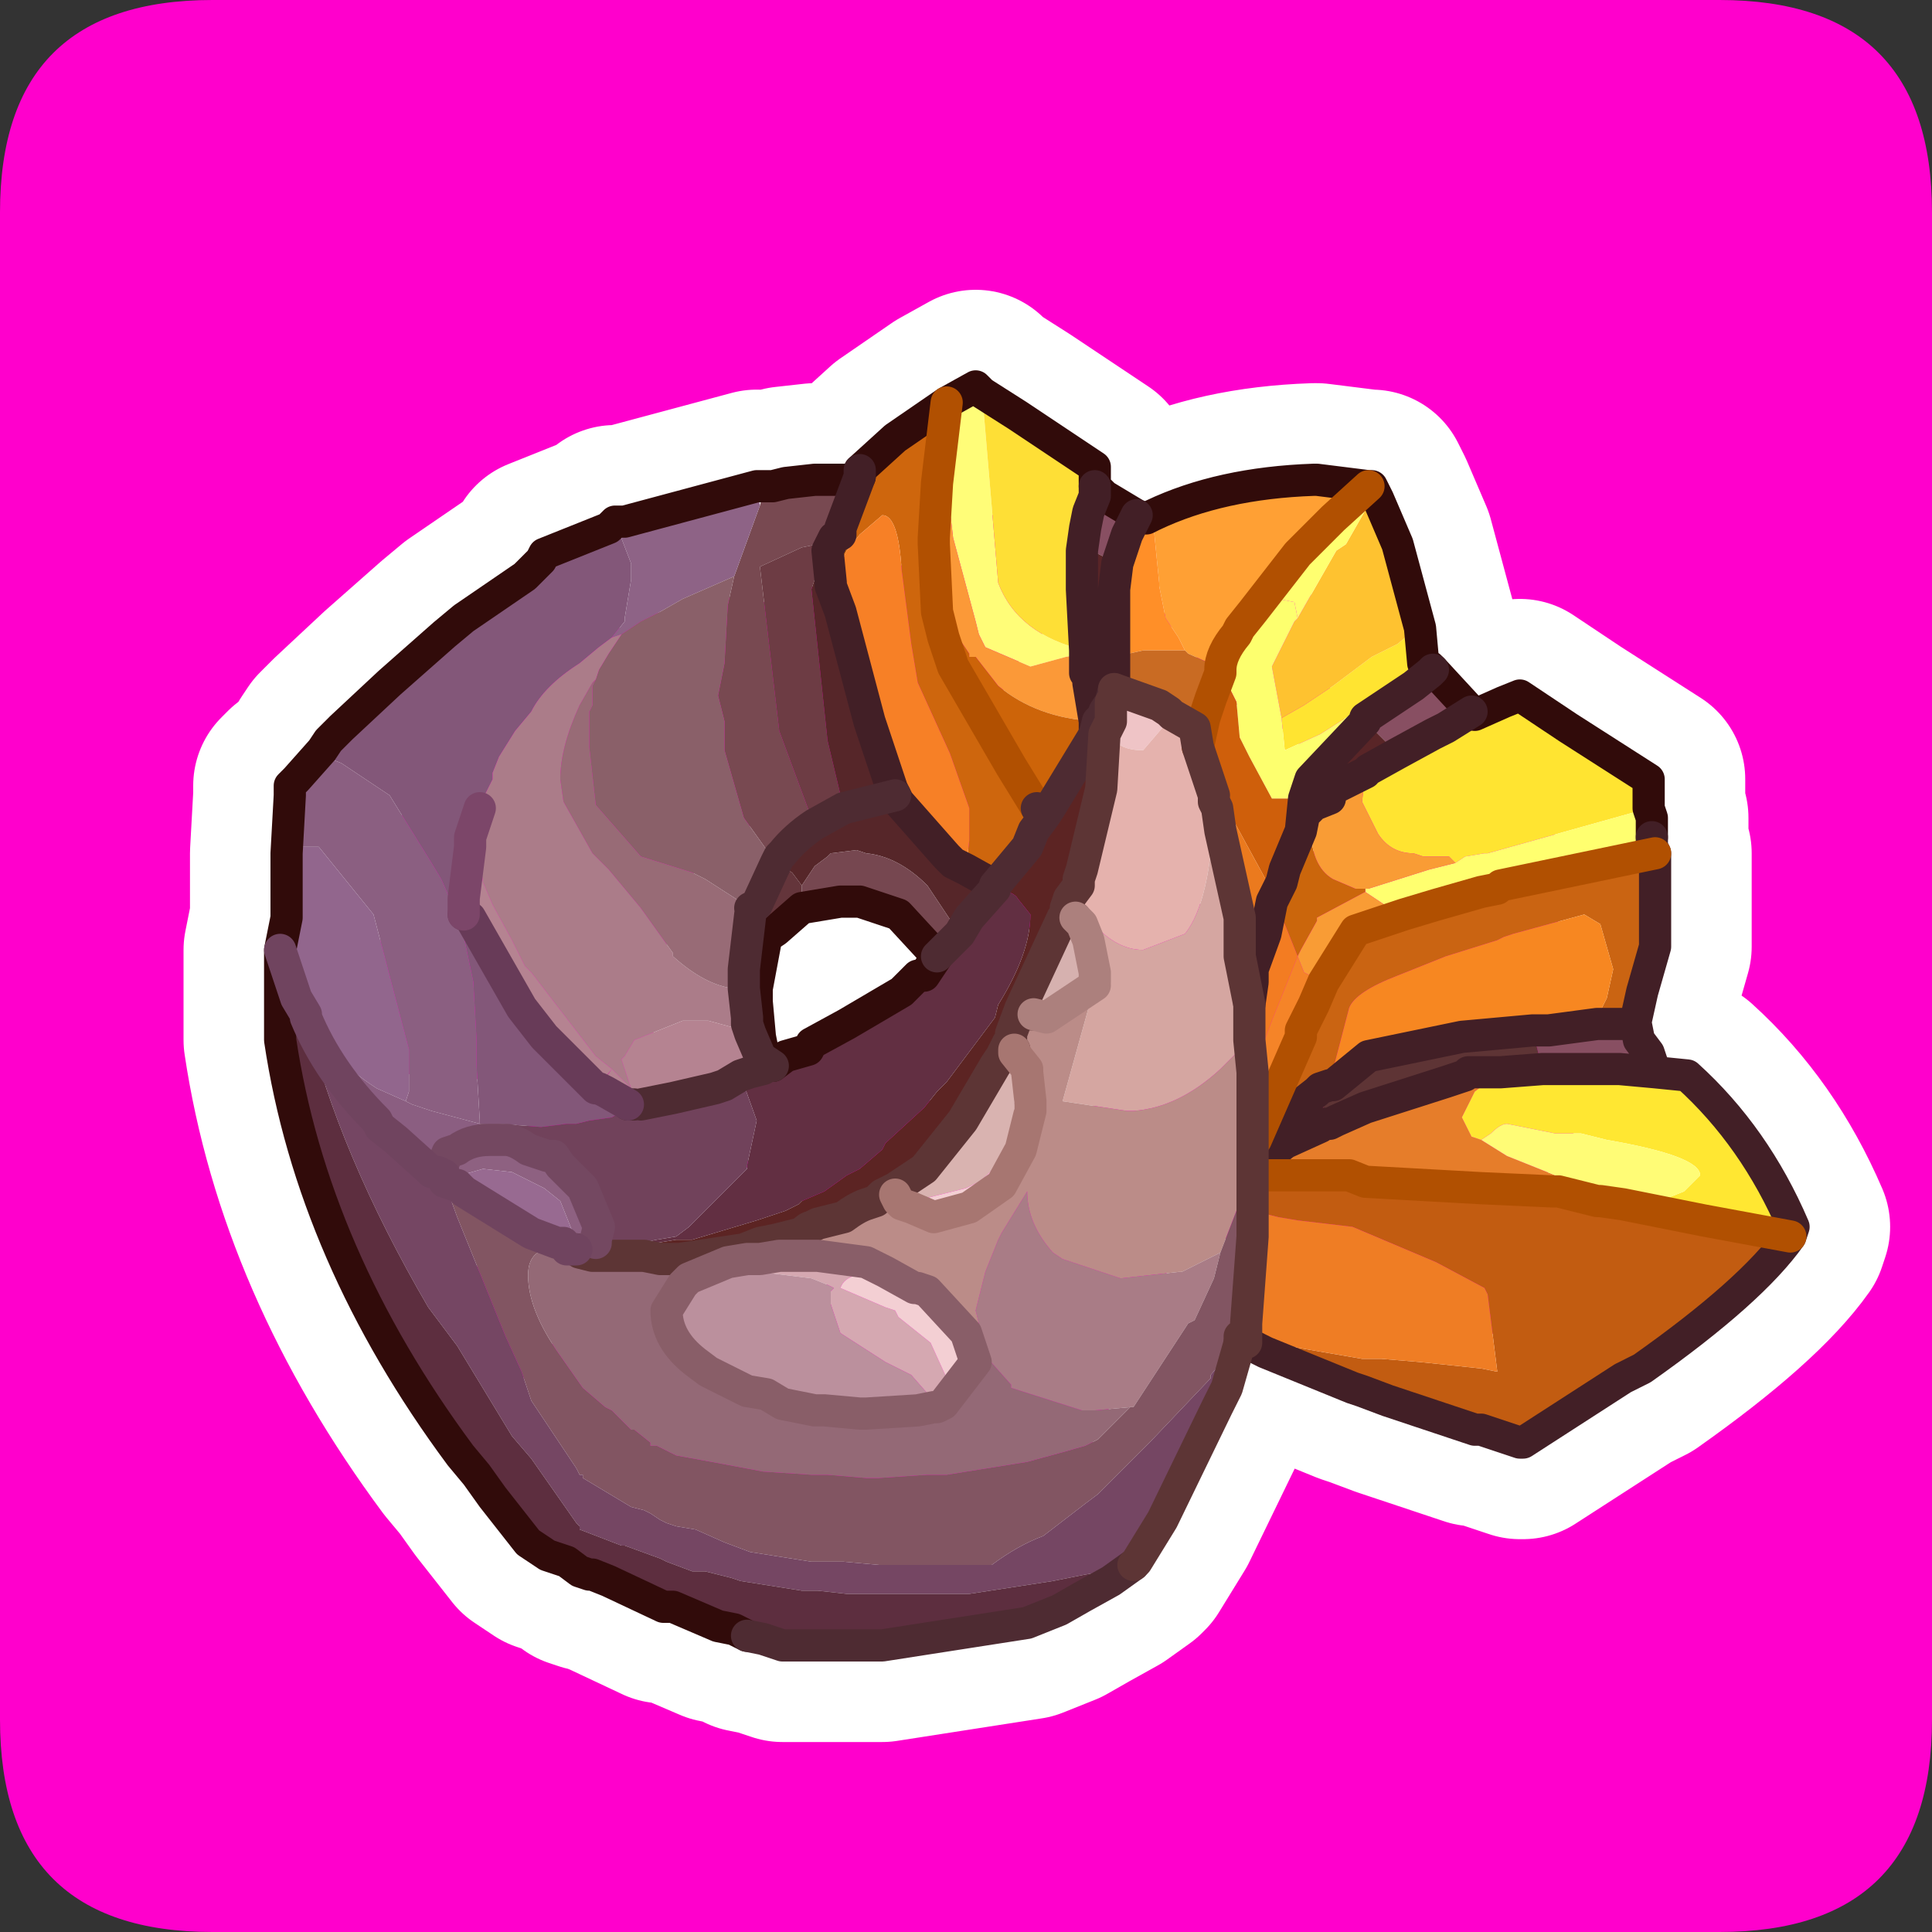 <?xml version="1.0" encoding="UTF-8" standalone="no"?>
<svg xmlns:ffdec="https://www.free-decompiler.com/flash" xmlns:xlink="http://www.w3.org/1999/xlink" ffdec:objectType="frame" height="30.0px" width="30.0px" xmlns="http://www.w3.org/2000/svg">
  <rect width="100%" height="100%" fill="#333333" stroke="none"/>
  <g transform="matrix(1.0, 0.0, 0.0, 1.0, 0.0, 0.0)">
    <use ffdec:characterId="1" height="30.0" transform="matrix(1.0, 0.0, 0.0, 1.0, 0.0, 0.0)" width="30.0" xlink:href="#shape0"/>
    <use ffdec:characterId="3" height="30.0" transform="matrix(1.0, 0.0, 0.0, 1.0, 0.0, 0.0)" width="30.0" xlink:href="#sprite0"/>
  </g>
  <defs>
    <g id="shape0" transform="matrix(1.0, 0.0, 0.0, 1.0, 0.0, 0.0)">
      <path d="M0.0 0.0 L30.0 0.0 30.0 30.0 0.0 30.0 0.0 0.0" fill="#33cc66" fill-opacity="0.0" fill-rule="evenodd" stroke="none"/>
    </g>
    <g id="sprite0" transform="matrix(1.0, 0.0, 0.0, 1.0, 0.0, 0.1)">
      <use ffdec:characterId="2" height="30.0" transform="matrix(1.0, 0.0, 0.0, 1.0, 0.0, -0.1)" width="30.0" xlink:href="#shape1"/>
    </g>
    <g id="shape1" transform="matrix(1.0, 0.0, 0.0, 1.0, 0.0, 0.1)">
      <path d="M3.3 -0.1 L26.7 -0.1 Q30.0 -0.1 30.0 3.2 L30.0 26.6 Q30.0 29.9 26.7 29.9 L3.3 29.9 Q0.0 29.9 0.0 26.6 L0.0 3.2 Q0.0 -0.1 3.3 -0.1" fill="#ff00cc" fill-rule="evenodd" stroke="none"/>
      <path d="M22.9 11.0 L22.85 10.95 22.25 10.3 22.2 10.25 22.1 10.2 22.05 9.65 21.7 8.35 21.4 7.65 21.3 7.45 21.25 7.45 20.45 7.35 20.4 7.35 Q18.95 7.4 17.9 7.9 L17.8 7.95 17.65 7.9 17.15 7.6 17.0 7.45 17.0 7.35 17.0 7.15 15.8 6.35 15.25 6.0 15.15 5.9 14.7 6.15 13.9 6.7 13.35 7.2 13.35 7.3 13.3 7.35 12.65 7.35 12.2 7.4 12.0 7.45 11.85 7.45 11.85 7.55 11.8 7.75 11.75 7.45 9.7 8.0 9.55 8.0 9.45 8.1 8.45 8.5 8.4 8.6 8.15 8.85 7.2 9.5 6.9 9.75 6.05 10.5 5.3 11.2 5.1 11.4 5.0 11.55 5.05 11.65 4.6 12.0 4.5 12.1 4.5 12.25 4.45 13.15 4.45 13.35 4.45 14.15 4.35 14.65 4.35 15.15 4.35 15.4 4.35 15.65 4.35 15.7 4.35 16.05 Q4.85 19.4 7.15 22.5 L7.4 22.8 7.65 23.15 8.2 23.85 8.5 24.05 8.8 24.15 9.0 24.3 9.15 24.35 9.2 24.35 9.45 24.45 10.3 24.85 10.45 24.85 11.15 25.15 11.4 25.2 11.6 25.3 11.85 25.35 12.15 25.45 12.55 25.45 12.85 25.45 13.15 25.45 13.3 25.45 13.7 25.45 15.95 25.1 16.45 24.9 16.8 24.7 17.25 24.45 17.6 24.2 17.65 24.15 18.05 23.5 18.9 21.75 19.05 21.45 19.25 20.75 19.25 20.65 19.35 20.6 19.35 20.7 19.35 20.75 19.65 20.9 21.0 21.45 21.15 21.5 21.55 21.65 22.9 22.1 23.0 22.1 23.6 22.3 23.65 22.3 25.2 21.3 25.5 21.15 Q27.2 19.95 27.8 19.1 L27.85 18.95 Q27.25 17.55 26.2 16.6 L25.7 16.55 25.6 16.25 25.45 16.05 25.4 15.8 25.35 15.8 25.4 15.75 25.5 15.3 25.7 14.6 25.7 13.15 25.65 13.05 25.65 12.9 25.65 12.6 25.6 12.45 25.6 12.0 24.35 11.2 23.6 10.7 23.35 10.8 22.9 11.0 M17.25 10.8 L17.25 11.1 17.15 11.3 17.1 11.1 17.05 11.1 17.0 11.3 17.0 11.1 17.05 11.1 17.1 11.05 17.15 10.95 17.25 10.8 M19.05 12.45 L18.85 12.45 18.85 12.3 19.05 12.45 M15.7 16.05 L15.65 16.1 15.75 16.2 15.7 16.05 M14.55 14.75 L14.35 15.05 14.25 15.05 14.0 15.3 13.15 15.8 12.6 16.1 12.55 16.2 12.2 16.3 12.0 16.45 11.9 16.45 11.8 16.3 11.65 15.95 11.75 15.95 11.8 16.0 11.75 15.45 11.75 15.25 11.9 14.45 12.05 14.35 12.45 14.0 13.05 13.9 13.1 13.9 13.2 13.9 13.35 13.9 13.95 14.1 14.55 14.75 M9.3 19.35 L9.45 19.35 9.3 19.2 9.25 19.2 9.2 19.4 9.3 19.4 9.3 19.35 M10.75 19.75 L11.35 19.65 11.3 19.5 10.7 19.75 10.75 19.75 M26.45 18.85 L25.45 18.6 25.45 18.65 26.45 18.85 M6.9 18.15 L6.85 18.1 6.85 18.05 6.65 18.05 6.7 18.1 6.8 18.1 6.9 18.15 Z" fill="none" stroke="#ffffff" stroke-linecap="round" stroke-linejoin="round" stroke-width="3.0"/>
      <path d="M22.85 10.95 L22.9 11.0 23.35 10.8 23.6 10.7 24.35 11.2 25.6 12.0 25.6 12.45 23.1 13.15 23.05 13.15 22.75 13.2 22.6 13.3 22.5 13.2 22.1 13.2 21.95 13.15 Q21.6 13.15 21.4 12.85 L21.15 12.35 21.2 11.9 21.25 11.85 21.7 11.6 22.25 11.3 22.45 11.2 22.85 10.95 M22.05 9.65 L22.1 10.2 22.2 10.25 Q22.05 10.3 21.85 10.45 L21.8 10.45 21.45 10.7 21.05 10.95 20.5 11.3 19.95 11.55 19.9 11.05 20.25 10.85 20.7 10.55 21.3 10.1 21.6 9.95 21.7 9.9 22.0 9.65 22.05 9.65" fill="#ffe431" fill-rule="evenodd" stroke="none"/>
      <path d="M21.4 7.65 L21.7 8.35 22.05 9.65 22.0 9.65 21.7 9.9 21.6 9.95 21.3 10.1 20.7 10.55 20.25 10.85 19.9 11.05 19.75 10.25 19.9 9.95 20.1 9.55 20.15 9.5 20.35 9.15 20.75 8.45 20.9 8.35 21.3 7.65 21.4 7.65" fill="#fec230" fill-rule="evenodd" stroke="none"/>
      <path d="M22.85 10.95 L22.45 11.2 22.25 11.3 21.7 11.6 21.2 11.1 21.2 11.05 21.5 10.85 21.95 10.55 22.2 10.35 22.25 10.3 22.85 10.95 M25.4 15.8 L25.45 16.05 25.6 16.25 25.7 16.55 25.15 16.5 24.2 16.5 24.1 16.5 23.95 16.5 23.8 15.9 23.95 15.9 24.05 15.9 24.8 15.8 25.35 15.8 25.4 15.8 M17.0 7.45 L17.15 7.6 17.65 7.9 17.5 8.2 17.35 8.65 17.05 8.5 16.8 8.45 16.85 8.1 16.9 7.85 17.0 7.6 17.0 7.45" fill="#884f62" fill-rule="evenodd" stroke="none"/>
      <path d="M22.2 10.25 L22.25 10.3 22.2 10.35 21.95 10.55 21.5 10.85 21.2 11.05 21.2 11.1 20.35 12.0 20.25 12.3 20.2 12.3 19.75 12.3 19.4 11.65 19.25 11.35 19.2 10.8 18.95 10.3 Q18.95 10.05 19.2 9.75 L19.25 9.65 19.45 9.4 19.7 9.2 19.85 9.2 20.1 9.25 20.15 9.5 20.1 9.55 19.9 9.95 19.75 10.25 19.9 11.05 19.95 11.55 20.5 11.3 21.05 10.95 21.45 10.7 21.8 10.45 21.85 10.45 Q22.05 10.3 22.2 10.25" fill="#fdff6e" fill-rule="evenodd" stroke="none"/>
      <path d="M22.6 13.3 L22.75 13.2 23.05 13.15 23.1 13.15 25.6 12.45 25.65 12.6 25.65 12.9 25.65 13.05 25.7 13.15 23.3 13.65 23.25 13.7 23.0 13.75 22.3 13.95 21.8 14.1 21.5 13.95 21.2 13.75 21.2 13.7 21.25 13.7 22.2 13.4 22.6 13.3" fill="#ffff6f" fill-rule="evenodd" stroke="none"/>
      <path d="M13.35 7.3 L13.35 7.2 13.9 6.7 14.7 6.15 14.55 7.4 14.5 8.25 14.5 8.35 14.55 9.4 14.65 9.8 14.8 10.25 15.7 11.8 16.1 12.45 16.2 12.6 16.05 12.8 15.95 13.05 15.45 13.65 15.0 13.4 15.05 12.95 15.05 12.45 14.75 11.6 14.25 10.5 14.15 9.9 14.0 8.75 Q13.95 7.9 13.7 7.9 L13.35 8.2 13.15 8.45 12.9 8.95 12.85 8.45 12.95 8.25 13.05 8.2 13.05 8.1 13.35 7.3" fill="#ce660d" fill-rule="evenodd" stroke="none"/>
      <path d="M14.7 6.15 L15.15 5.9 15.25 6.0 15.5 8.95 Q15.8 9.75 16.85 10.0 L16.85 10.05 16.55 10.1 16.0 10.25 15.3 9.95 15.2 9.75 15.15 9.55 14.8 8.25 14.7 7.4 14.55 7.4 14.7 6.15" fill="#fffd78" fill-rule="evenodd" stroke="none"/>
      <path d="M11.85 7.45 L12.0 7.45 12.2 7.4 12.65 7.35 13.3 7.35 13.35 7.3 13.05 8.1 13.05 8.2 12.95 8.25 Q12.85 8.25 12.7 8.35 L12.45 8.4 11.8 8.7 12.1 11.25 12.6 12.6 12.6 12.7 12.65 12.7 Q12.35 12.9 12.15 13.15 L12.1 13.2 12.05 13.3 11.55 12.6 11.25 11.55 11.25 11.1 11.15 10.7 11.25 10.2 11.3 9.3 11.4 8.85 11.8 7.75 11.85 7.55 11.85 7.45" fill="#784951" fill-rule="evenodd" stroke="none"/>
      <path d="M12.7 8.35 L12.65 8.75 12.65 8.9 12.6 9.05 12.85 11.4 13.1 12.45 12.65 12.7 12.6 12.7 12.6 12.6 12.1 11.25 11.8 8.7 12.45 8.4 12.7 8.35" fill="#6d3c44" fill-rule="evenodd" stroke="none"/>
      <path d="M13.1 12.45 L12.85 11.4 12.6 9.05 12.65 8.9 12.65 8.75 12.7 8.35 Q12.85 8.25 12.95 8.25 L12.85 8.45 12.9 8.95 12.9 9.0 13.05 9.4 13.5 11.1 13.85 12.15 13.9 12.25 13.1 12.45 13.9 12.25 13.95 12.35 14.7 13.2 14.8 13.3 15.0 13.4 15.45 13.65 15.45 13.7 15.05 14.15 14.9 14.4 14.4 13.65 Q13.95 13.2 13.45 13.15 L13.3 13.1 12.9 13.15 12.85 13.2 12.65 13.35 12.45 13.65 12.3 13.45 12.05 13.3 12.1 13.2 12.15 13.15 Q12.35 12.9 12.65 12.7 L13.1 12.45" fill="#562629" fill-rule="evenodd" stroke="none"/>
      <path d="M13.9 12.25 L13.85 12.15 13.5 11.1 13.05 9.4 12.9 9.0 12.9 8.95 13.15 8.45 13.35 8.2 13.7 7.9 Q13.95 7.9 14.0 8.75 L14.15 9.9 14.25 10.5 14.75 11.6 15.05 12.45 15.05 12.95 15.0 13.4 14.8 13.3 14.7 13.2 13.95 12.35 13.9 12.25" fill="#f78026" fill-rule="evenodd" stroke="none"/>
      <path d="M14.55 9.4 L14.5 8.35 14.5 8.25 14.55 7.4 14.7 7.4 14.8 8.25 15.15 9.55 15.2 9.75 15.3 9.95 16.0 10.25 16.55 10.1 16.85 10.05 16.85 10.35 16.9 10.45 16.9 10.5 17.0 11.1 Q16.1 11.05 15.5 10.55 L15.15 10.1 15.05 10.1 15.05 10.05 14.95 9.9 14.8 9.7 14.7 9.4 14.55 9.4" fill="#fb9938" fill-rule="evenodd" stroke="none"/>
      <path d="M5.0 11.55 L5.1 11.4 5.3 11.2 6.05 10.5 6.9 9.75 7.2 9.5 8.15 8.85 8.4 8.6 8.45 8.5 9.45 8.1 9.55 8.0 9.8 8.65 9.8 8.9 9.7 9.5 9.7 9.55 9.5 9.8 9.3 9.95 9.0 10.2 Q8.45 10.55 8.25 10.95 L8.0 11.25 7.75 11.65 7.65 11.9 7.65 12.0 7.5 12.3 7.45 12.4 7.45 12.45 7.3 12.9 7.3 13.05 7.2 13.85 7.2 14.1 7.3 14.15 8.1 15.55 8.45 16.0 8.5 16.05 9.25 16.8 9.3 16.8 9.4 16.85 9.75 17.05 9.85 17.05 9.5 17.25 9.15 17.3 8.95 17.35 8.8 17.35 8.4 17.4 7.75 17.35 7.45 17.35 7.45 17.3 7.4 16.45 7.4 16.05 7.35 15.15 7.15 14.2 7.1 14.0 7.05 14.0 6.85 13.55 6.7 13.3 6.05 12.25 5.3 11.75 5.05 11.65 5.0 11.55" fill="#835779" fill-rule="evenodd" stroke="none"/>
      <path d="M9.55 8.0 L9.7 8.0 11.75 7.45 11.8 7.75 11.4 8.85 10.6 9.2 10.25 9.4 9.95 9.55 9.65 9.75 9.5 9.8 9.7 9.55 9.7 9.5 9.8 8.9 9.8 8.65 9.55 8.0" fill="#8e6386" fill-rule="evenodd" stroke="none"/>
      <path d="M11.4 8.85 L11.3 9.3 11.25 10.2 11.15 10.7 11.25 11.1 11.25 11.55 11.55 12.6 12.05 13.3 11.75 13.95 11.65 14.0 10.95 13.55 10.75 13.45 9.95 13.2 9.25 12.4 9.15 11.5 9.15 10.95 9.2 10.85 9.2 10.55 9.25 10.45 9.3 10.3 9.45 10.05 9.65 9.75 9.95 9.55 10.25 9.4 10.6 9.2 11.4 8.85" fill="#8a6069" fill-rule="evenodd" stroke="none"/>
      <path d="M9.5 9.8 L9.65 9.75 9.45 10.05 9.3 10.3 9.25 10.45 9.2 10.5 9.0 10.85 Q8.7 11.5 8.7 12.0 L8.75 12.35 9.2 13.15 9.25 13.2 9.45 13.4 9.95 14.0 10.45 14.7 10.45 14.75 Q10.95 15.2 11.4 15.25 L11.55 15.25 11.6 15.7 11.6 15.8 11.65 15.95 11.55 15.9 11.0 15.75 10.85 15.75 10.7 15.75 10.6 15.75 9.85 16.05 9.7 16.3 9.65 16.35 9.8 16.8 9.5 16.5 9.25 16.3 8.25 15.0 8.15 14.9 7.95 14.5 7.65 13.95 7.5 13.6 7.4 12.9 7.45 12.45 7.45 12.4 7.5 12.3 7.65 12.0 7.65 11.9 7.75 11.65 8.0 11.25 8.25 10.95 Q8.45 10.55 9.0 10.2 L9.3 9.95 9.5 9.8" fill="#ab7c89" fill-rule="evenodd" stroke="none"/>
      <path d="M11.55 15.25 L11.4 15.25 Q10.95 15.2 10.45 14.75 L10.45 14.7 9.95 14.0 9.45 13.4 9.25 13.2 9.2 13.15 8.75 12.35 8.7 12.0 Q8.7 11.5 9.0 10.85 L9.2 10.5 9.25 10.45 9.2 10.55 9.2 10.85 9.15 10.95 9.15 11.5 9.25 12.4 9.95 13.2 10.75 13.45 10.95 13.55 11.65 14.0 11.65 14.1 11.55 14.95 11.55 15.25 M9.3 16.8 L9.25 16.8 9.5 16.5 9.3 16.8" fill="#986b76" fill-rule="evenodd" stroke="none"/>
      <path d="M16.2 12.6 L16.1 12.45 15.7 11.8 14.8 10.25 14.65 9.8 14.55 9.4 14.7 9.4 14.8 9.7 14.95 9.9 15.05 10.05 15.05 10.1 15.15 10.1 15.5 10.55 Q16.1 11.05 17.0 11.1 L17.0 11.3 16.3 12.45 16.2 12.6" fill="#cd6409" fill-rule="evenodd" stroke="none"/>
      <path d="M21.25 7.45 L21.3 7.45 21.4 7.65 21.3 7.65 20.9 8.35 20.75 8.45 20.35 9.15 20.15 9.5 20.1 9.25 19.85 9.2 19.7 9.2 19.45 9.4 20.15 8.5 20.65 8.0 20.7 7.95 21.25 7.45" fill="#ffff70" fill-rule="evenodd" stroke="none"/>
      <path d="M17.9 7.9 Q18.95 7.4 20.4 7.35 L20.45 7.35 21.25 7.45 20.7 7.95 20.65 8.0 20.15 8.5 19.45 9.4 19.25 9.65 19.2 9.75 Q18.95 10.05 18.95 10.3 L18.9 10.25 18.45 10.05 18.4 10.0 18.3 9.8 18.1 9.5 18.0 9.0 18.0 8.95 17.9 7.95 17.9 7.9" fill="#ffa034" fill-rule="evenodd" stroke="none"/>
      <path d="M15.25 6.0 L15.8 6.35 17.0 7.15 17.0 7.35 17.0 7.45 17.0 7.6 16.9 7.85 16.85 8.1 16.8 8.45 16.8 9.05 16.85 10.0 Q15.8 9.75 15.5 8.95 L15.25 6.0" fill="#fedf36" fill-rule="evenodd" stroke="none"/>
      <path d="M21.7 11.6 L21.25 11.85 21.2 11.9 20.7 12.15 20.65 12.3 20.4 12.4 20.25 12.55 20.2 12.8 20.25 12.3 20.35 12.0 21.2 11.1 21.7 11.6 M16.85 10.05 L16.85 10.0 16.8 9.05 16.8 8.45 17.05 8.5 17.35 8.65 17.3 9.05 17.3 9.4 17.3 10.1 16.85 10.05" fill="#592527" fill-rule="evenodd" stroke="none"/>
      <path d="M17.65 7.9 L17.8 7.95 17.9 7.9 17.9 7.95 18.0 8.95 18.0 9.0 18.1 9.5 18.3 9.8 18.4 10.0 18.05 10.0 17.75 10.0 17.3 10.1 17.3 9.4 17.3 9.05 17.35 8.65 17.5 8.2 17.65 7.9" fill="#ff8f28" fill-rule="evenodd" stroke="none"/>
      <path d="M18.4 10.0 L18.45 10.05 18.9 10.25 18.95 10.3 18.95 10.35 18.8 10.75 18.7 11.05 18.6 11.5 18.55 11.2 18.2 11.0 18.15 10.95 18.0 10.85 17.3 10.6 17.3 10.1 17.75 10.0 18.05 10.0 18.4 10.0" fill="#c96b23" fill-rule="evenodd" stroke="none"/>
      <path d="M17.0 11.1 L16.9 10.5 16.9 10.45 16.85 10.35 16.85 10.05 17.3 10.1 17.3 10.6 17.25 10.8 17.15 10.95 17.1 11.05 17.05 11.1 17.0 11.1 M20.65 16.75 L20.55 17.1 20.65 17.35 20.55 17.35 20.5 17.4 19.95 17.65 19.45 18.05 19.45 18.0 19.45 17.8 19.45 17.65 19.5 17.6 19.75 17.4 20.45 16.85 20.5 16.8 20.65 16.75" fill="#70422a" fill-rule="evenodd" stroke="none"/>
      <path d="M17.25 10.8 L17.3 10.6 18.0 10.85 18.05 11.2 17.75 11.55 Q17.35 11.55 17.25 11.3 L17.15 11.3 17.25 11.1 17.25 10.8" fill="#efc4c6" fill-rule="evenodd" stroke="none"/>
      <path d="M18.0 10.85 L18.15 10.95 18.2 11.0 18.55 11.2 18.6 11.5 18.65 11.65 18.85 12.25 18.85 12.3 18.85 12.35 18.85 12.45 Q18.8 13.9 18.4 14.4 L17.75 14.65 Q17.3 14.65 16.9 14.15 L16.85 14.0 16.75 13.65 16.75 13.55 16.8 13.4 17.1 12.15 17.15 11.3 17.25 11.3 Q17.35 11.55 17.75 11.55 L18.05 11.2 18.0 10.85" fill="#e5b2ad" fill-rule="evenodd" stroke="none"/>
      <path d="M15.45 13.65 L15.95 13.05 16.05 12.8 16.2 12.6 16.3 12.45 17.0 11.3 17.05 11.1 17.1 11.1 17.15 11.3 17.1 12.15 16.8 13.4 16.75 13.55 16.75 13.65 16.6 13.85 16.55 14.0 16.55 14.1 16.5 14.15 15.85 15.55 15.7 15.95 15.7 16.05 15.65 16.1 15.55 16.3 15.45 16.45 14.95 17.3 14.75 17.55 14.35 18.05 13.9 18.35 13.7 18.45 13.6 18.55 13.45 18.6 Q13.3 18.65 13.1 18.8 L12.7 18.9 12.6 18.95 Q12.55 18.95 12.45 19.05 L12.05 19.15 11.8 19.2 11.55 19.3 10.55 19.45 10.5 19.45 10.25 19.45 10.0 19.4 9.5 19.4 9.3 19.4 9.3 19.35 9.45 19.35 9.5 19.35 9.95 19.3 10.2 19.2 10.5 19.15 10.75 19.15 11.75 18.85 11.9 18.8 12.2 18.7 12.4 18.6 12.45 18.55 12.8 18.4 13.15 18.15 13.35 18.05 13.7 17.75 13.75 17.65 14.35 17.1 14.55 16.85 14.7 16.7 15.0 16.3 15.45 15.7 15.5 15.5 Q16.0 14.7 16.0 14.1 L15.8 13.85 Q15.75 13.75 15.45 13.7 L15.45 13.65" fill="#5c2423" fill-rule="evenodd" stroke="none"/>
      <path d="M18.6 11.5 L18.7 11.05 18.8 10.75 18.95 10.35 18.95 10.3 19.2 10.8 19.25 11.35 19.4 11.65 19.75 12.3 20.2 12.3 20.25 12.3 20.2 12.8 19.95 13.4 19.9 13.6 19.75 13.9 19.7 13.65 19.65 13.55 19.05 12.45 18.85 12.3 18.85 12.25 18.65 11.65 18.6 11.5" fill="#cf5f0b" fill-rule="evenodd" stroke="none"/>
      <path d="M19.4 15.5 L19.25 14.75 19.25 14.25 19.25 14.15 18.95 12.8 18.9 12.45 19.05 12.45 19.65 13.55 19.7 13.65 19.75 13.9 19.65 14.4 19.45 14.95 19.45 15.15 19.4 15.5" fill="#eb7a1e" fill-rule="evenodd" stroke="none"/>
      <path d="M16.9 14.15 Q17.3 14.65 17.75 14.65 L18.4 14.4 Q18.8 13.9 18.85 12.45 L18.9 12.45 18.95 12.8 19.25 14.15 19.25 14.25 19.25 14.75 19.4 15.5 19.4 15.75 19.4 16.05 18.95 16.5 Q18.3 17.1 17.6 17.15 L17.5 17.15 16.5 17.0 17.0 15.2 17.0 15.15 17.0 15.0 16.9 14.5 16.8 14.25 16.9 14.15" fill="#d5a6a1" fill-rule="evenodd" stroke="none"/>
      <path d="M19.75 13.9 L19.9 13.6 19.95 13.4 20.2 12.8 20.25 12.55 20.4 12.4 20.35 12.7 Q20.35 13.35 20.7 13.55 L21.05 13.7 21.2 13.7 21.2 13.75 20.45 14.15 20.45 14.2 20.2 14.65 20.15 14.75 19.95 14.25 19.75 13.9" fill="#cb660c" fill-rule="evenodd" stroke="none"/>
      <path d="M21.2 11.9 L21.15 12.35 21.4 12.85 Q21.6 13.15 21.95 13.15 L22.1 13.2 22.5 13.2 22.6 13.3 22.2 13.4 21.25 13.7 21.2 13.7 21.05 13.7 20.7 13.55 Q20.35 13.35 20.35 12.7 L20.4 12.4 20.65 12.3 20.7 12.15 21.2 11.9 M21.2 13.75 L21.5 13.95 21.8 14.1 21.05 14.35 20.55 15.15 20.25 15.0 20.15 14.75 20.2 14.65 20.45 14.2 20.45 14.15 21.2 13.75" fill="#f99c35" fill-rule="evenodd" stroke="none"/>
      <path d="M19.75 13.9 L19.95 14.25 20.15 14.75 19.95 15.25 19.75 15.75 19.45 16.55 19.4 16.05 19.4 15.75 19.4 15.5 19.45 15.15 19.45 14.95 19.65 14.4 19.75 13.9" fill="#f37c22" fill-rule="evenodd" stroke="none"/>
      <path d="M16.75 13.65 L16.85 14.0 16.9 14.15 16.8 14.25 16.7 14.15 16.6 14.15 16.55 14.1 16.55 14.0 16.6 13.85 16.75 13.65 M19.4 16.05 L19.45 16.55 19.45 17.65 19.45 17.8 19.45 18.0 19.45 18.05 19.45 18.15 19.45 18.25 19.2 18.7 18.95 19.35 18.35 19.65 18.3 19.65 17.4 19.75 16.5 19.45 16.35 19.35 Q15.95 18.9 15.95 18.4 L15.55 19.05 15.5 19.15 15.4 19.4 15.3 19.65 15.15 20.25 15.2 20.45 15.0 20.6 14.4 19.95 14.25 19.9 14.2 19.9 13.75 19.65 13.45 19.5 12.7 19.4 12.6 19.4 12.55 19.4 12.1 19.4 11.8 19.45 11.6 19.45 11.55 19.3 11.8 19.2 12.05 19.15 12.45 19.05 Q12.55 18.95 12.6 18.95 L12.7 18.9 13.1 18.8 Q13.3 18.65 13.45 18.6 L13.6 18.55 13.7 18.45 13.9 18.35 13.9 18.45 13.95 18.55 14.0 18.6 14.15 18.65 14.5 18.8 15.05 18.65 15.55 18.3 15.85 17.75 16.0 17.15 16.0 17.05 16.0 17.0 15.95 16.55 15.95 16.5 15.75 16.25 15.75 16.2 15.7 16.05 15.7 15.95 15.85 15.55 15.95 15.65 16.05 15.65 16.25 15.7 17.0 15.2 16.5 17.0 17.5 17.15 17.6 17.15 Q18.3 17.1 18.95 16.5 L19.4 16.05" fill="#bb8c88" fill-rule="evenodd" stroke="none"/>
      <path d="M19.45 16.55 L19.75 15.75 19.95 15.25 20.15 14.75 20.25 15.0 20.55 15.15 20.4 15.5 20.2 15.9 20.2 16.0 19.5 17.6 19.45 17.65 19.45 16.55" fill="#f58428" fill-rule="evenodd" stroke="none"/>
      <path d="M25.7 13.15 L25.7 14.6 25.5 15.3 25.4 15.75 25.35 15.8 24.8 15.8 24.8 15.7 24.95 15.4 25.05 14.95 24.85 14.25 24.6 14.1 23.5 14.4 23.35 14.45 23.25 14.5 22.45 14.75 21.7 15.05 Q21.05 15.3 20.95 15.55 L20.65 16.7 20.65 16.75 20.5 16.8 20.45 16.85 19.75 17.4 19.5 17.6 20.2 16.0 20.2 15.9 20.4 15.5 20.55 15.15 21.05 14.35 21.8 14.1 22.3 13.95 23.0 13.75 23.25 13.7 23.3 13.65 25.7 13.15" fill="#ca6412" fill-rule="evenodd" stroke="none"/>
      <path d="M23.8 15.9 L23.25 15.95 22.7 16.0 21.25 16.3 20.7 16.75 20.65 16.75 20.65 16.7 20.95 15.55 Q21.05 15.3 21.7 15.05 L22.45 14.75 23.25 14.5 23.35 14.45 23.5 14.4 24.6 14.1 24.85 14.25 25.05 14.95 24.95 15.4 24.8 15.7 24.8 15.8 24.05 15.9 23.95 15.9 23.8 15.9" fill="#f78721" fill-rule="evenodd" stroke="none"/>
      <path d="M20.65 16.75 L20.7 16.75 21.25 16.3 22.7 16.0 23.25 15.95 23.8 15.9 23.95 16.5 23.3 16.55 22.8 16.55 22.75 16.6 22.45 16.7 21.2 17.1 20.75 17.3 20.65 17.35 20.55 17.1 20.65 16.75" fill="#5e3435" fill-rule="evenodd" stroke="none"/>
      <path d="M15.45 13.7 Q15.75 13.75 15.8 13.85 L16.0 14.1 Q16.0 14.7 15.5 15.5 L15.45 15.7 15.0 16.3 14.7 16.7 14.55 16.85 14.35 17.1 13.75 17.65 13.7 17.75 13.35 18.05 13.15 18.15 12.8 18.4 12.45 18.55 12.4 18.6 12.2 18.7 11.9 18.8 11.75 18.85 10.75 19.15 10.5 19.15 10.2 19.2 9.95 19.3 9.5 19.35 9.45 19.35 9.5 19.3 9.95 19.2 10.2 19.15 10.5 19.1 10.7 18.95 11.6 18.05 11.6 18.0 11.75 17.3 11.5 16.6 11.65 16.55 11.85 16.5 11.9 16.45 12.0 16.45 12.2 16.3 12.55 16.2 12.6 16.1 13.15 15.8 14.0 15.3 14.25 15.05 14.35 15.05 14.55 14.75 14.9 14.4 15.05 14.15 15.45 13.7" fill="#622f42" fill-rule="evenodd" stroke="none"/>
      <path d="M16.55 14.1 L16.6 14.15 16.7 14.15 16.8 14.25 16.9 14.5 17.0 15.0 17.0 15.15 17.0 15.2 16.25 15.7 16.05 15.65 15.95 15.65 15.85 15.55 16.5 14.15 16.55 14.1" fill="#d6b1af" fill-rule="evenodd" stroke="none"/>
      <path d="M15.55 16.3 L15.65 16.1 15.75 16.2 15.75 16.25 15.95 16.5 15.95 16.55 16.0 17.0 16.0 17.05 15.75 17.05 15.75 17.0 15.75 16.6 15.65 16.45 15.55 16.3 M11.6 19.45 L11.8 19.45 12.1 19.4 12.55 19.4 12.6 19.4 12.7 19.4 13.45 19.5 13.3 19.7 Q13.1 19.75 13.05 19.9 L13.75 20.2 13.9 20.25 13.95 20.35 14.45 20.75 14.7 21.3 14.55 21.55 14.5 21.65 14.15 21.25 13.75 21.05 13.05 20.6 12.9 20.15 12.9 20.1 12.9 19.95 12.95 19.9 12.85 19.85 12.6 19.75 12.2 19.7 11.8 19.65 11.4 19.65 11.35 19.65 11.3 19.5 11.6 19.45" fill="#d5a8b1" fill-rule="evenodd" stroke="none"/>
      <path d="M13.9 18.35 L14.35 18.05 14.75 17.55 14.95 17.3 15.45 16.45 15.55 16.3 15.65 16.45 15.75 16.6 15.75 17.0 15.75 17.05 Q15.75 17.85 15.2 18.25 L15.0 18.35 14.0 18.6 13.95 18.55 13.9 18.45 13.9 18.35" fill="#d9b3b0" fill-rule="evenodd" stroke="none"/>
      <path d="M16.0 17.05 L16.0 17.15 15.85 17.75 15.55 18.3 15.05 18.65 14.5 18.8 14.15 18.65 14.0 18.6 15.0 18.35 15.2 18.25 Q15.75 17.85 15.75 17.05 L16.0 17.05 M13.45 19.5 L13.75 19.65 14.2 19.9 14.25 19.9 14.4 19.95 15.0 20.6 15.05 20.75 15.15 21.05 14.65 21.7 14.55 21.75 14.55 21.7 14.5 21.65 14.55 21.55 14.7 21.3 14.45 20.75 13.95 20.35 13.9 20.25 13.75 20.2 13.05 19.9 Q13.1 19.75 13.3 19.7 L13.45 19.5" fill="#f3cfd3" fill-rule="evenodd" stroke="none"/>
      <path d="M15.2 20.45 L15.15 20.25 15.3 19.65 15.4 19.4 15.5 19.15 15.55 19.05 15.95 18.4 Q15.95 18.9 16.35 19.35 L16.5 19.45 17.4 19.75 18.3 19.65 18.35 19.65 18.95 19.35 18.85 19.75 18.55 20.4 18.45 20.45 17.6 21.75 17.55 21.75 17.0 21.8 16.8 21.8 15.7 21.45 15.7 21.4 15.3 20.95 15.2 20.75 15.2 20.45" fill="#a97c86" fill-rule="evenodd" stroke="none"/>
      <path d="M20.65 17.35 L20.75 17.3 21.2 17.1 22.45 16.7 22.75 16.6 22.8 16.55 23.3 16.55 22.9 16.85 22.8 17.05 22.7 17.25 22.85 17.55 23.0 17.6 23.4 17.85 24.4 18.25 24.7 18.35 24.85 18.4 25.45 18.6 25.45 18.65 25.2 18.6 24.85 18.55 24.8 18.55 24.2 18.4 24.1 18.4 23.0 18.35 21.2 18.25 20.95 18.15 20.75 18.15 19.5 18.15 19.45 18.15 19.45 18.05 19.95 17.65 20.5 17.4 20.55 17.35 20.65 17.35" fill="#e67d2a" fill-rule="evenodd" stroke="none"/>
      <path d="M27.8 19.1 Q27.2 19.95 25.5 21.15 L25.2 21.3 23.65 22.3 23.6 22.3 23.0 22.1 22.9 22.1 21.55 21.65 21.15 21.5 21.0 21.45 19.65 20.9 19.35 20.75 19.35 20.7 19.7 20.75 21.15 21.0 21.45 21.0 22.05 21.05 23.0 21.15 23.25 21.2 23.1 20.0 23.05 19.9 22.3 19.5 21.0 18.95 20.15 18.85 19.85 18.8 19.45 18.7 19.45 18.25 19.45 18.15 19.5 18.15 20.75 18.15 20.95 18.15 21.2 18.25 23.0 18.35 24.1 18.4 24.2 18.4 24.8 18.55 24.85 18.55 25.2 18.6 25.45 18.65 26.45 18.85 27.8 19.1" fill="#c25c11" fill-rule="evenodd" stroke="none"/>
      <path d="M18.95 19.35 L19.2 18.7 19.45 18.25 19.45 18.7 19.45 19.1 19.35 20.45 19.35 20.6 19.25 20.65 19.2 20.7 19.05 20.95 18.8 21.25 18.8 21.3 17.85 22.3 17.05 23.1 16.85 23.25 16.2 23.75 Q15.8 23.9 15.4 24.2 L14.8 24.2 14.55 24.2 14.0 24.2 13.65 24.2 13.1 24.15 12.8 24.15 12.6 24.15 11.65 24.0 11.25 23.85 10.8 23.65 10.5 23.6 10.35 23.55 10.25 23.5 10.1 23.4 10.0 23.35 9.8 23.3 9.05 22.85 9.05 22.8 9.0 22.8 8.95 22.7 8.25 21.65 8.1 21.2 7.85 20.65 7.1 18.8 6.9 18.25 7.05 18.3 7.1 18.3 7.2 18.4 8.25 19.05 8.65 19.2 Q8.45 19.2 8.35 19.35 8.2 19.45 8.2 19.7 8.2 20.25 8.7 20.95 L9.05 21.45 9.4 21.75 9.5 21.8 9.8 22.1 9.85 22.1 10.1 22.3 10.1 22.35 10.2 22.35 10.5 22.5 11.05 22.6 11.85 22.75 12.6 22.8 12.8 22.8 12.85 22.8 13.45 22.85 13.65 22.85 14.4 22.8 14.7 22.8 15.95 22.6 16.5 22.45 16.85 22.35 17.05 22.25 17.55 21.75 17.6 21.75 18.45 20.45 18.55 20.4 18.85 19.75 18.95 19.35" fill="#825562" fill-rule="evenodd" stroke="none"/>
      <path d="M19.35 20.6 L19.35 20.45 19.45 19.1 19.45 18.7 19.85 18.8 20.15 18.85 21.0 18.95 22.3 19.5 23.05 19.9 23.1 20.0 23.25 21.2 23.0 21.15 22.05 21.05 21.45 21.0 21.15 21.0 19.7 20.75 19.35 20.7 19.35 20.6" fill="#ef7d24" fill-rule="evenodd" stroke="none"/>
      <path d="M12.45 13.65 L12.65 13.35 12.85 13.2 12.9 13.15 13.3 13.1 13.45 13.15 Q13.95 13.2 14.4 13.65 L14.9 14.4 14.55 14.75 13.95 14.1 13.35 13.9 13.2 13.9 13.1 13.9 13.05 13.9 12.45 14.0 12.45 13.9 12.45 13.65" fill="#764750" fill-rule="evenodd" stroke="none"/>
      <path d="M11.65 15.95 L11.6 15.8 11.6 15.7 11.55 15.25 11.55 14.95 11.65 14.1 11.65 14.0 11.75 13.95 12.05 13.3 12.3 13.45 12.45 13.65 12.45 13.9 12.45 14.0 12.05 14.35 11.9 14.45 11.75 15.25 11.75 15.45 11.8 16.0 11.75 15.95 11.65 15.95" fill="#64353b" fill-rule="evenodd" stroke="none"/>
      <path d="M7.45 12.45 L7.4 12.9 7.5 13.6 7.65 13.95 7.95 14.5 8.15 14.9 8.25 15.0 9.25 16.3 9.5 16.5 9.8 16.8 9.65 16.35 9.7 16.3 9.85 16.05 10.6 15.75 10.7 15.75 10.85 15.75 11.0 15.75 11.55 15.9 11.65 15.95 11.8 16.3 11.85 16.35 11.9 16.45 11.85 16.5 11.65 16.55 11.5 16.6 11.25 16.75 11.1 16.8 10.45 16.95 10.2 17.0 9.95 17.05 9.85 17.05 9.75 17.05 9.4 16.85 9.3 16.8 9.5 16.5 9.25 16.8 8.5 16.05 8.45 16.0 8.1 15.55 7.3 14.15 7.2 14.1 7.2 13.85 7.3 13.05 7.3 12.9 7.45 12.45" fill="#b58391" fill-rule="evenodd" stroke="none"/>
      <path d="M11.5 16.6 L11.75 17.3 11.6 18.0 11.6 18.05 10.7 18.95 10.5 19.1 10.2 19.15 9.95 19.2 9.5 19.3 9.45 19.35 9.3 19.2 9.25 19.2 9.25 19.15 9.3 18.95 9.05 18.35 8.7 18.0 8.6 17.85 8.5 17.85 8.2 17.75 Q8.0 17.6 7.85 17.6 L7.75 17.6 7.6 17.6 7.45 17.35 7.75 17.35 8.4 17.4 8.8 17.35 8.95 17.35 9.15 17.3 9.5 17.25 9.85 17.05 9.95 17.05 10.2 17.0 10.45 16.95 11.1 16.8 11.25 16.75 11.5 16.6" fill="#71425b" fill-rule="evenodd" stroke="none"/>
      <path d="M9.3 19.4 L9.5 19.4 10.0 19.4 10.25 19.45 10.5 19.45 10.55 19.45 11.55 19.3 11.6 19.45 11.3 19.5 10.7 19.75 10.6 19.85 10.35 20.25 Q10.35 20.7 10.8 21.05 L11.0 21.2 11.6 21.5 11.9 21.55 12.15 21.7 12.65 21.8 12.8 21.8 13.35 21.85 13.45 21.85 14.25 21.8 14.5 21.75 14.55 21.75 14.65 21.7 15.15 21.05 15.05 20.75 15.0 20.6 15.2 20.45 15.2 20.75 15.3 20.95 15.7 21.4 15.7 21.45 16.8 21.8 17.0 21.8 17.55 21.75 17.05 22.25 16.85 22.35 16.5 22.45 15.95 22.6 14.7 22.8 14.4 22.8 13.65 22.85 13.45 22.85 12.85 22.8 12.8 22.8 12.6 22.8 11.85 22.75 11.05 22.6 10.5 22.5 10.2 22.35 10.1 22.35 10.1 22.3 9.85 22.1 9.8 22.1 9.5 21.8 9.4 21.75 9.05 21.45 8.7 20.95 Q8.2 20.25 8.2 19.7 8.2 19.45 8.35 19.35 8.45 19.2 8.65 19.2 L8.75 19.2 8.8 19.3 8.95 19.3 9.0 19.35 9.2 19.4 9.3 19.4" fill="#946976" fill-rule="evenodd" stroke="none"/>
      <path d="M7.1 18.3 L7.05 18.3 6.9 18.25 6.9 18.15 6.85 18.1 6.85 18.05 6.95 17.8 7.1 17.75 Q7.3 17.6 7.6 17.6 L7.75 17.6 7.85 17.6 Q8.0 17.6 8.2 17.75 L8.5 17.85 8.6 17.85 8.7 18.0 9.05 18.35 9.3 18.95 9.25 19.15 9.25 19.2 9.2 19.4 9.0 19.35 8.95 19.3 8.8 19.3 8.75 19.2 8.8 19.15 8.9 19.15 8.9 19.05 8.7 18.55 8.45 18.35 7.95 18.1 7.5 18.05 7.15 18.15 7.1 18.25 7.1 18.3" fill="#8e6181" fill-rule="evenodd" stroke="none"/>
      <path d="M14.55 21.75 L14.5 21.75 14.25 21.8 13.45 21.85 13.35 21.85 12.8 21.8 12.65 21.8 12.15 21.7 11.9 21.55 11.6 21.5 11.0 21.2 10.8 21.05 Q10.35 20.7 10.35 20.25 L10.6 19.85 10.7 19.75 10.75 19.75 11.35 19.65 11.4 19.65 11.8 19.65 12.2 19.7 12.6 19.75 12.85 19.85 12.95 19.9 12.9 19.95 12.9 20.1 12.9 20.15 13.05 20.6 13.75 21.05 14.15 21.25 14.5 21.65 14.55 21.7 14.55 21.75" fill="#bb909d" fill-rule="evenodd" stroke="none"/>
      <path d="M19.25 20.75 L19.05 21.45 18.9 21.75 18.05 23.5 17.65 24.15 17.15 24.3 16.85 24.35 16.35 24.45 15.05 24.65 15.0 24.65 14.8 24.65 14.65 24.65 14.15 24.65 13.7 24.65 13.15 24.65 12.7 24.6 12.45 24.6 11.5 24.45 11.35 24.4 10.95 24.3 10.75 24.3 10.35 24.15 10.25 24.1 9.7 23.9 9.65 23.9 9.0 23.65 9.0 23.6 8.95 23.55 8.25 22.55 7.95 22.2 7.1 20.8 6.65 20.2 Q5.25 17.8 4.75 15.7 5.1 16.55 5.85 17.3 L5.9 17.4 6.15 17.6 6.65 18.05 6.7 18.1 6.8 18.1 6.9 18.15 6.9 18.25 7.1 18.8 7.85 20.65 8.1 21.2 8.25 21.65 8.95 22.7 9.0 22.8 9.05 22.8 9.05 22.85 9.8 23.3 10.0 23.35 10.1 23.4 10.25 23.5 10.35 23.55 10.5 23.6 10.8 23.65 11.25 23.85 11.65 24.0 12.6 24.15 12.8 24.15 13.1 24.15 13.65 24.2 14.0 24.2 14.55 24.2 14.8 24.2 15.4 24.2 Q15.8 23.9 16.2 23.75 L16.85 23.25 17.05 23.1 17.85 22.3 18.8 21.3 18.8 21.25 19.05 20.95 19.2 20.7 19.25 20.65 19.25 20.75" fill="#754663" fill-rule="evenodd" stroke="none"/>
      <path d="M17.65 24.15 L17.6 24.2 17.25 24.45 16.8 24.7 16.45 24.9 15.95 25.1 13.7 25.45 13.3 25.45 13.15 25.45 12.85 25.45 12.55 25.45 12.15 25.45 11.85 25.35 11.6 25.3 11.4 25.2 11.15 25.15 10.45 24.85 10.3 24.85 9.45 24.45 9.2 24.35 9.15 24.35 9.0 24.3 8.8 24.15 8.5 24.05 8.2 23.85 7.65 23.15 7.4 22.8 7.15 22.5 Q4.85 19.4 4.35 16.05 L4.35 15.7 4.35 15.65 4.35 15.4 4.35 15.15 4.35 14.65 4.6 15.4 4.75 15.65 4.75 15.7 Q5.25 17.8 6.65 20.2 L7.1 20.8 7.95 22.2 8.25 22.55 8.95 23.55 9.0 23.6 9.0 23.65 9.65 23.9 9.7 23.9 10.25 24.1 10.35 24.15 10.75 24.3 10.95 24.3 11.35 24.4 11.5 24.45 12.45 24.6 12.7 24.6 13.15 24.65 13.7 24.65 14.15 24.65 14.65 24.65 14.8 24.65 15.0 24.65 15.05 24.65 16.35 24.45 16.85 24.35 17.15 24.3 17.65 24.15" fill="#5d2e3f" fill-rule="evenodd" stroke="none"/>
      <path d="M25.7 16.55 L26.2 16.6 Q27.25 17.55 27.85 18.95 L27.8 19.1 26.45 18.85 25.45 18.6 25.65 18.6 26.15 18.4 26.4 18.15 Q26.4 17.85 24.95 17.6 L24.55 17.5 24.45 17.5 24.15 17.5 23.4 17.35 Q23.3 17.35 23.15 17.5 L23.0 17.6 22.85 17.55 22.7 17.25 22.8 17.05 22.9 16.85 23.3 16.55 23.95 16.5 24.1 16.5 24.2 16.5 25.15 16.5 25.7 16.55" fill="#ffe732" fill-rule="evenodd" stroke="none"/>
      <path d="M25.45 18.6 L24.85 18.4 24.7 18.35 24.4 18.25 23.4 17.85 23.0 17.6 23.15 17.5 Q23.3 17.35 23.4 17.35 L24.15 17.5 24.45 17.5 24.55 17.5 24.95 17.6 Q26.4 17.85 26.4 18.15 L26.15 18.4 25.65 18.6 25.45 18.6" fill="#fffc76" fill-rule="evenodd" stroke="none"/>
      <path d="M4.45 13.15 L4.5 12.25 4.5 12.1 4.6 12.0 5.05 11.65 5.3 11.75 6.05 12.25 6.7 13.3 6.85 13.55 7.05 14.0 7.1 14.0 7.15 14.2 7.35 15.15 7.4 16.05 7.4 16.45 7.45 17.3 7.45 17.35 6.7 17.15 6.4 17.05 6.3 17.0 6.35 16.85 6.35 16.35 6.35 16.2 5.8 14.1 4.95 13.05 4.85 13.05 4.75 13.05 4.55 13.05 4.5 13.15 4.45 13.15" fill="#8b5f81" fill-rule="evenodd" stroke="none"/>
      <path d="M4.35 14.65 L4.45 14.15 4.45 13.35 4.45 13.15 4.5 13.15 4.55 13.05 4.75 13.05 4.85 13.05 4.95 13.05 5.8 14.1 6.35 16.2 6.35 16.35 6.35 16.85 6.3 17.0 5.85 16.8 Q5.15 16.35 4.75 15.7 L4.75 15.65 4.6 15.4 4.35 14.65" fill="#92668d" fill-rule="evenodd" stroke="none"/>
      <path d="M7.45 17.35 L7.6 17.6 Q7.3 17.6 7.1 17.75 L6.95 17.8 6.85 18.05 6.65 18.05 6.15 17.6 5.9 17.4 5.85 17.3 Q5.1 16.55 4.75 15.7 5.15 16.35 5.85 16.8 L6.3 17.0 6.4 17.05 6.7 17.15 7.45 17.35" fill="#8b5e81" fill-rule="evenodd" stroke="none"/>
      <path d="M8.65 19.2 L8.25 19.05 7.2 18.4 7.1 18.3 7.1 18.25 7.15 18.15 7.5 18.05 7.95 18.1 8.45 18.35 8.7 18.55 8.9 19.05 8.9 19.15 8.8 19.15 8.75 19.2 8.65 19.2" fill="#986a91" fill-rule="evenodd" stroke="none"/>
      <path d="M25.6 12.45 L25.6 12.0 24.35 11.2 23.6 10.7 23.35 10.8 22.9 11.0 22.85 10.95 22.25 10.3 22.2 10.25 22.1 10.2 22.05 9.65 21.7 8.35 21.4 7.65 21.3 7.45 21.25 7.45 20.45 7.35 20.4 7.35 Q18.95 7.4 17.9 7.9 L17.8 7.95 17.65 7.9 17.15 7.6 17.0 7.45 17.0 7.35 17.0 7.15 15.8 6.35 15.25 6.0 15.15 5.9 14.7 6.15 13.9 6.7 13.35 7.2 M25.6 12.45 L25.65 12.6 25.65 12.9 M11.6 25.3 L11.4 25.2 11.15 25.15 10.45 24.85 10.3 24.85 9.45 24.45 9.2 24.35 9.15 24.35 9.0 24.3 8.8 24.15 8.5 24.05 8.2 23.85 7.65 23.15 7.4 22.8 7.15 22.5 Q4.85 19.4 4.35 16.05 L4.35 15.7 4.35 15.65 4.35 15.4 4.35 15.15 4.35 14.65 4.45 14.15 4.45 13.35 4.45 13.15 4.5 12.25 4.5 12.1 4.6 12.0 5.0 11.55 5.1 11.4 5.3 11.2 6.05 10.5 6.9 9.75 7.2 9.5 8.15 8.85 8.4 8.6 8.45 8.5 9.45 8.1 9.55 8.0 9.7 8.0 11.75 7.45 11.85 7.45 12.0 7.45 12.2 7.4 12.65 7.35 13.3 7.35 13.35 7.3 M12.45 14.0 L13.05 13.9 13.1 13.9 13.2 13.9 13.35 13.9 13.95 14.1 14.55 14.75 14.35 15.05 14.25 15.05 14.0 15.3 13.15 15.8 12.6 16.1 12.55 16.2 12.2 16.3 12.0 16.45 M12.45 14.0 L12.05 14.35 11.9 14.45 11.75 15.25 11.75 15.45 11.8 16.0 11.85 16.25 11.85 16.35" fill="none" stroke="#310b0a" stroke-linecap="round" stroke-linejoin="round" stroke-width="0.5"/>
      <path d="M22.85 10.95 L22.45 11.2 22.25 11.3 21.7 11.6 21.25 11.85 M25.65 12.9 L25.65 13.05 25.7 13.15 25.7 14.6 25.5 15.3 25.4 15.75 25.4 15.8 25.45 16.05 25.6 16.25 25.7 16.55 26.2 16.6 Q27.25 17.55 27.85 18.95 L27.8 19.1 Q27.2 19.95 25.5 21.15 L25.2 21.3 23.65 22.3 23.6 22.3 23.0 22.1 22.9 22.1 21.55 21.65 21.15 21.5 21.0 21.45 19.65 20.9 19.35 20.75 19.25 20.75 M13.35 7.3 L13.35 7.2 M22.25 10.3 L22.2 10.35 21.95 10.55 21.5 10.85 21.2 11.05 21.2 11.1 20.35 12.0 20.25 12.3 20.2 12.8 19.95 13.4 19.9 13.6 19.75 13.9 19.65 14.4 19.45 14.95 19.45 15.15 19.4 15.5 M12.95 8.25 L13.05 8.2 13.05 8.1 13.35 7.3 M13.9 12.25 L13.85 12.15 13.5 11.1 13.05 9.4 12.9 9.0 12.9 8.95 12.85 8.45 12.95 8.25 M15.0 13.4 L15.45 13.65 M16.85 10.05 L16.85 10.0 16.8 9.05 16.8 8.45 16.85 8.1 16.9 7.85 17.0 7.6 17.0 7.45 M13.9 12.25 L13.95 12.35 14.7 13.2 14.8 13.3 15.0 13.4 M17.35 8.65 L17.5 8.2 17.65 7.9 M17.35 8.65 L17.3 9.05 17.3 9.4 17.3 10.1 17.3 10.6 M16.9 10.45 L16.9 10.5 17.0 11.1 17.0 11.3 M16.85 10.05 L16.85 10.35 M20.4 12.4 L20.25 12.55 20.2 12.8 M20.65 12.3 L20.4 12.4 M21.2 11.9 L20.7 12.15 M20.65 16.75 L20.7 16.75 21.25 16.3 22.7 16.0 23.25 15.95 23.8 15.9 23.95 15.9 24.05 15.9 24.8 15.8 25.35 15.8 25.4 15.75 M20.65 17.35 L20.75 17.3 21.2 17.1 22.45 16.7 22.75 16.6 22.8 16.55 23.3 16.55 23.95 16.5 24.1 16.5 24.2 16.5 25.15 16.5 25.7 16.55 M20.65 16.75 L20.5 16.8 20.45 16.85 19.75 17.4 19.5 17.6 19.45 17.65 M20.65 17.35 L20.55 17.35 20.5 17.4 19.95 17.65 19.45 18.05 M25.4 15.8 L25.35 15.8" fill="none" stroke="#421f26" stroke-linecap="round" stroke-linejoin="round" stroke-width="0.5"/>
      <path d="M16.1 12.45 L15.7 11.8 14.8 10.25 14.65 9.8 14.55 9.4 14.5 8.35 14.5 8.25 14.55 7.4 14.7 6.15 M19.45 9.4 L20.15 8.5 20.65 8.0 20.7 7.95 21.25 7.45 M18.95 10.3 Q18.95 10.05 19.2 9.75 L19.25 9.65 19.45 9.4 M18.6 11.5 L18.7 11.05 18.8 10.75 18.95 10.35 18.95 10.3 M21.8 14.1 L22.3 13.95 23.0 13.75 23.25 13.7 23.3 13.65 25.7 13.15 M20.55 15.15 L21.05 14.35 21.8 14.1 M19.5 17.6 L20.2 16.0 20.2 15.9 20.4 15.5 20.55 15.15 M25.45 18.65 L25.2 18.6 24.85 18.55 24.8 18.55 24.2 18.4 24.1 18.4 23.0 18.35 21.2 18.25 20.95 18.15 20.75 18.15 19.5 18.15 19.45 18.15 M25.45 18.65 L26.45 18.85 27.8 19.1" fill="none" stroke="#b15001" stroke-linecap="round" stroke-linejoin="round" stroke-width="0.5"/>
      <path d="M17.6 24.2 L17.25 24.45 16.8 24.7 16.45 24.9 15.95 25.1 13.7 25.45 13.3 25.45 13.15 25.45 12.85 25.45 12.55 25.45 12.15 25.45 11.85 25.35 11.6 25.3 M12.65 12.7 L13.1 12.45 13.9 12.25 M15.45 13.65 L15.95 13.05 16.05 12.8 16.2 12.6 16.1 12.45 M12.05 13.3 L12.1 13.2 12.15 13.15 Q12.35 12.9 12.65 12.7 M11.65 15.95 L11.6 15.8 11.6 15.7 11.55 15.25 11.55 14.95 11.65 14.1 M17.05 11.1 L17.1 11.05 M17.15 10.95 L17.25 10.8 17.3 10.6 M16.2 12.6 L16.3 12.45 17.0 11.3 17.05 11.1 M15.45 13.65 L15.45 13.7 15.05 14.15 14.9 14.4 14.55 14.75 M12.05 13.3 L11.75 13.95 11.65 14.0 M11.85 16.35 L12.0 16.45 11.9 16.45 11.85 16.5 11.65 16.55 11.5 16.6 11.25 16.75 11.1 16.8 10.45 16.95 10.2 17.0 9.95 17.05 M11.65 15.95 L11.8 16.3 11.85 16.35 11.9 16.45 M9.85 17.05 L9.75 17.05" fill="none" stroke="#4e2b32" stroke-linecap="round" stroke-linejoin="round" stroke-width="0.5"/>
      <path d="M19.25 20.75 L19.05 21.45 18.9 21.75 18.05 23.5 17.65 24.15 17.6 24.2 M18.0 10.85 L18.15 10.95 18.2 11.0 18.55 11.2 18.6 11.5 18.65 11.65 18.85 12.25 M18.0 10.85 L17.3 10.6 M17.25 10.8 L17.25 11.1 17.15 11.3 17.1 12.15 16.8 13.4 16.75 13.55 16.75 13.65 16.6 13.85 16.55 14.0 16.55 14.1 16.5 14.15 15.85 15.55 15.7 15.95 15.7 16.05 15.65 16.1 15.75 16.2 M18.85 12.35 L18.85 12.3 M19.4 15.5 L19.25 14.75 19.25 14.25 19.25 14.15 18.95 12.8 18.9 12.45 18.85 12.35 M19.4 15.5 L19.4 15.75 19.4 16.05 19.45 16.55 19.45 17.65 19.45 17.8 19.45 18.0 19.45 18.05 19.45 18.15 19.45 18.25 19.45 18.7 19.45 19.1 19.35 20.45 19.35 20.6 19.35 20.7 19.35 20.75 M16.6 14.15 L16.7 14.15 M9.3 19.4 L9.5 19.4 10.0 19.4 10.25 19.45 10.5 19.45 10.55 19.45 11.55 19.3 11.8 19.2 12.05 19.15 12.45 19.05 Q12.55 18.95 12.6 18.95 L12.7 18.9 13.1 18.8 Q13.3 18.65 13.45 18.6 L13.6 18.55 13.7 18.45 13.9 18.35 14.35 18.05 14.75 17.55 14.95 17.3 15.45 16.45 15.55 16.3 15.65 16.1 M16.05 15.65 L15.95 15.65 M13.9 18.45 L13.9 18.35 M19.25 20.65 L19.35 20.6 M9.2 19.4 L9.3 19.4 M8.95 19.3 L9.0 19.35 9.2 19.4 M19.25 20.75 L19.25 20.65" fill="none" stroke="#5d3535" stroke-linecap="round" stroke-linejoin="round" stroke-width="0.5"/>
      <path d="M16.7 14.15 L16.8 14.25 16.9 14.5 17.0 15.0 17.0 15.15 M17.0 15.2 L16.25 15.7 16.05 15.65" fill="none" stroke="#ac807d" stroke-linecap="round" stroke-linejoin="round" stroke-width="0.5"/>
      <path d="M15.75 16.2 L15.75 16.25 15.95 16.5 15.95 16.55 16.0 17.0 16.0 17.05 16.0 17.15 15.85 17.75 15.55 18.3 15.05 18.65 14.5 18.8 14.15 18.65 14.0 18.6 13.95 18.55 13.9 18.45" fill="none" stroke="#a77671" stroke-linecap="round" stroke-linejoin="round" stroke-width="0.5"/>
      <path d="M9.3 16.8 L9.25 16.8 8.5 16.05 8.45 16.0 8.1 15.55 7.3 14.15 7.2 14.1 M9.75 17.05 L9.4 16.85 9.3 16.8" fill="none" stroke="#683b58" stroke-linecap="round" stroke-linejoin="round" stroke-width="0.5"/>
      <path d="M7.6 17.6 L7.75 17.6 7.85 17.6 Q8.0 17.6 8.2 17.75 L8.5 17.85 8.6 17.85 8.7 18.0 9.05 18.35 9.3 18.95 9.25 19.15 9.25 19.2 M6.85 18.05 L6.95 17.8 7.1 17.75 Q7.3 17.6 7.6 17.6 M6.9 18.15 L6.85 18.1 6.85 18.05" fill="none" stroke="#744861" stroke-linecap="round" stroke-linejoin="round" stroke-width="0.5"/>
      <path d="M11.6 19.45 L11.8 19.45 12.1 19.4 12.55 19.4 12.6 19.4 12.7 19.4 13.45 19.5 13.75 19.65 14.2 19.9 14.25 19.9 14.4 19.95 15.0 20.6 15.05 20.75 15.15 21.05 14.65 21.7 14.55 21.75 14.5 21.75 14.25 21.8 13.45 21.85 13.35 21.85 12.8 21.8 12.65 21.8 12.15 21.7 11.9 21.55 11.6 21.5 11.0 21.2 10.8 21.05 Q10.35 20.7 10.35 20.25 L10.6 19.85 10.7 19.75 11.3 19.5 11.6 19.45" fill="none" stroke="#895e68" stroke-linecap="round" stroke-linejoin="round" stroke-width="0.5"/>
      <path d="M7.2 14.1 L7.2 13.85 7.3 13.05 7.3 12.9 7.45 12.45" fill="none" stroke="#7c4669" stroke-linecap="round" stroke-linejoin="round" stroke-width="0.5"/>
      <path d="M8.65 19.2 L8.25 19.05 7.2 18.4 7.1 18.3 7.05 18.3 6.9 18.25 6.9 18.15 6.8 18.1 6.7 18.1 6.65 18.05 6.15 17.6 5.9 17.4 5.85 17.3 Q5.1 16.55 4.75 15.7 L4.75 15.65 4.6 15.4 4.35 14.65 M8.75 19.2 L8.8 19.3 8.95 19.3 M8.65 19.2 L8.75 19.2" fill="none" stroke="#70445f" stroke-linecap="round" stroke-linejoin="round" stroke-width="0.5"/>
    </g>
  </defs>
</svg>
